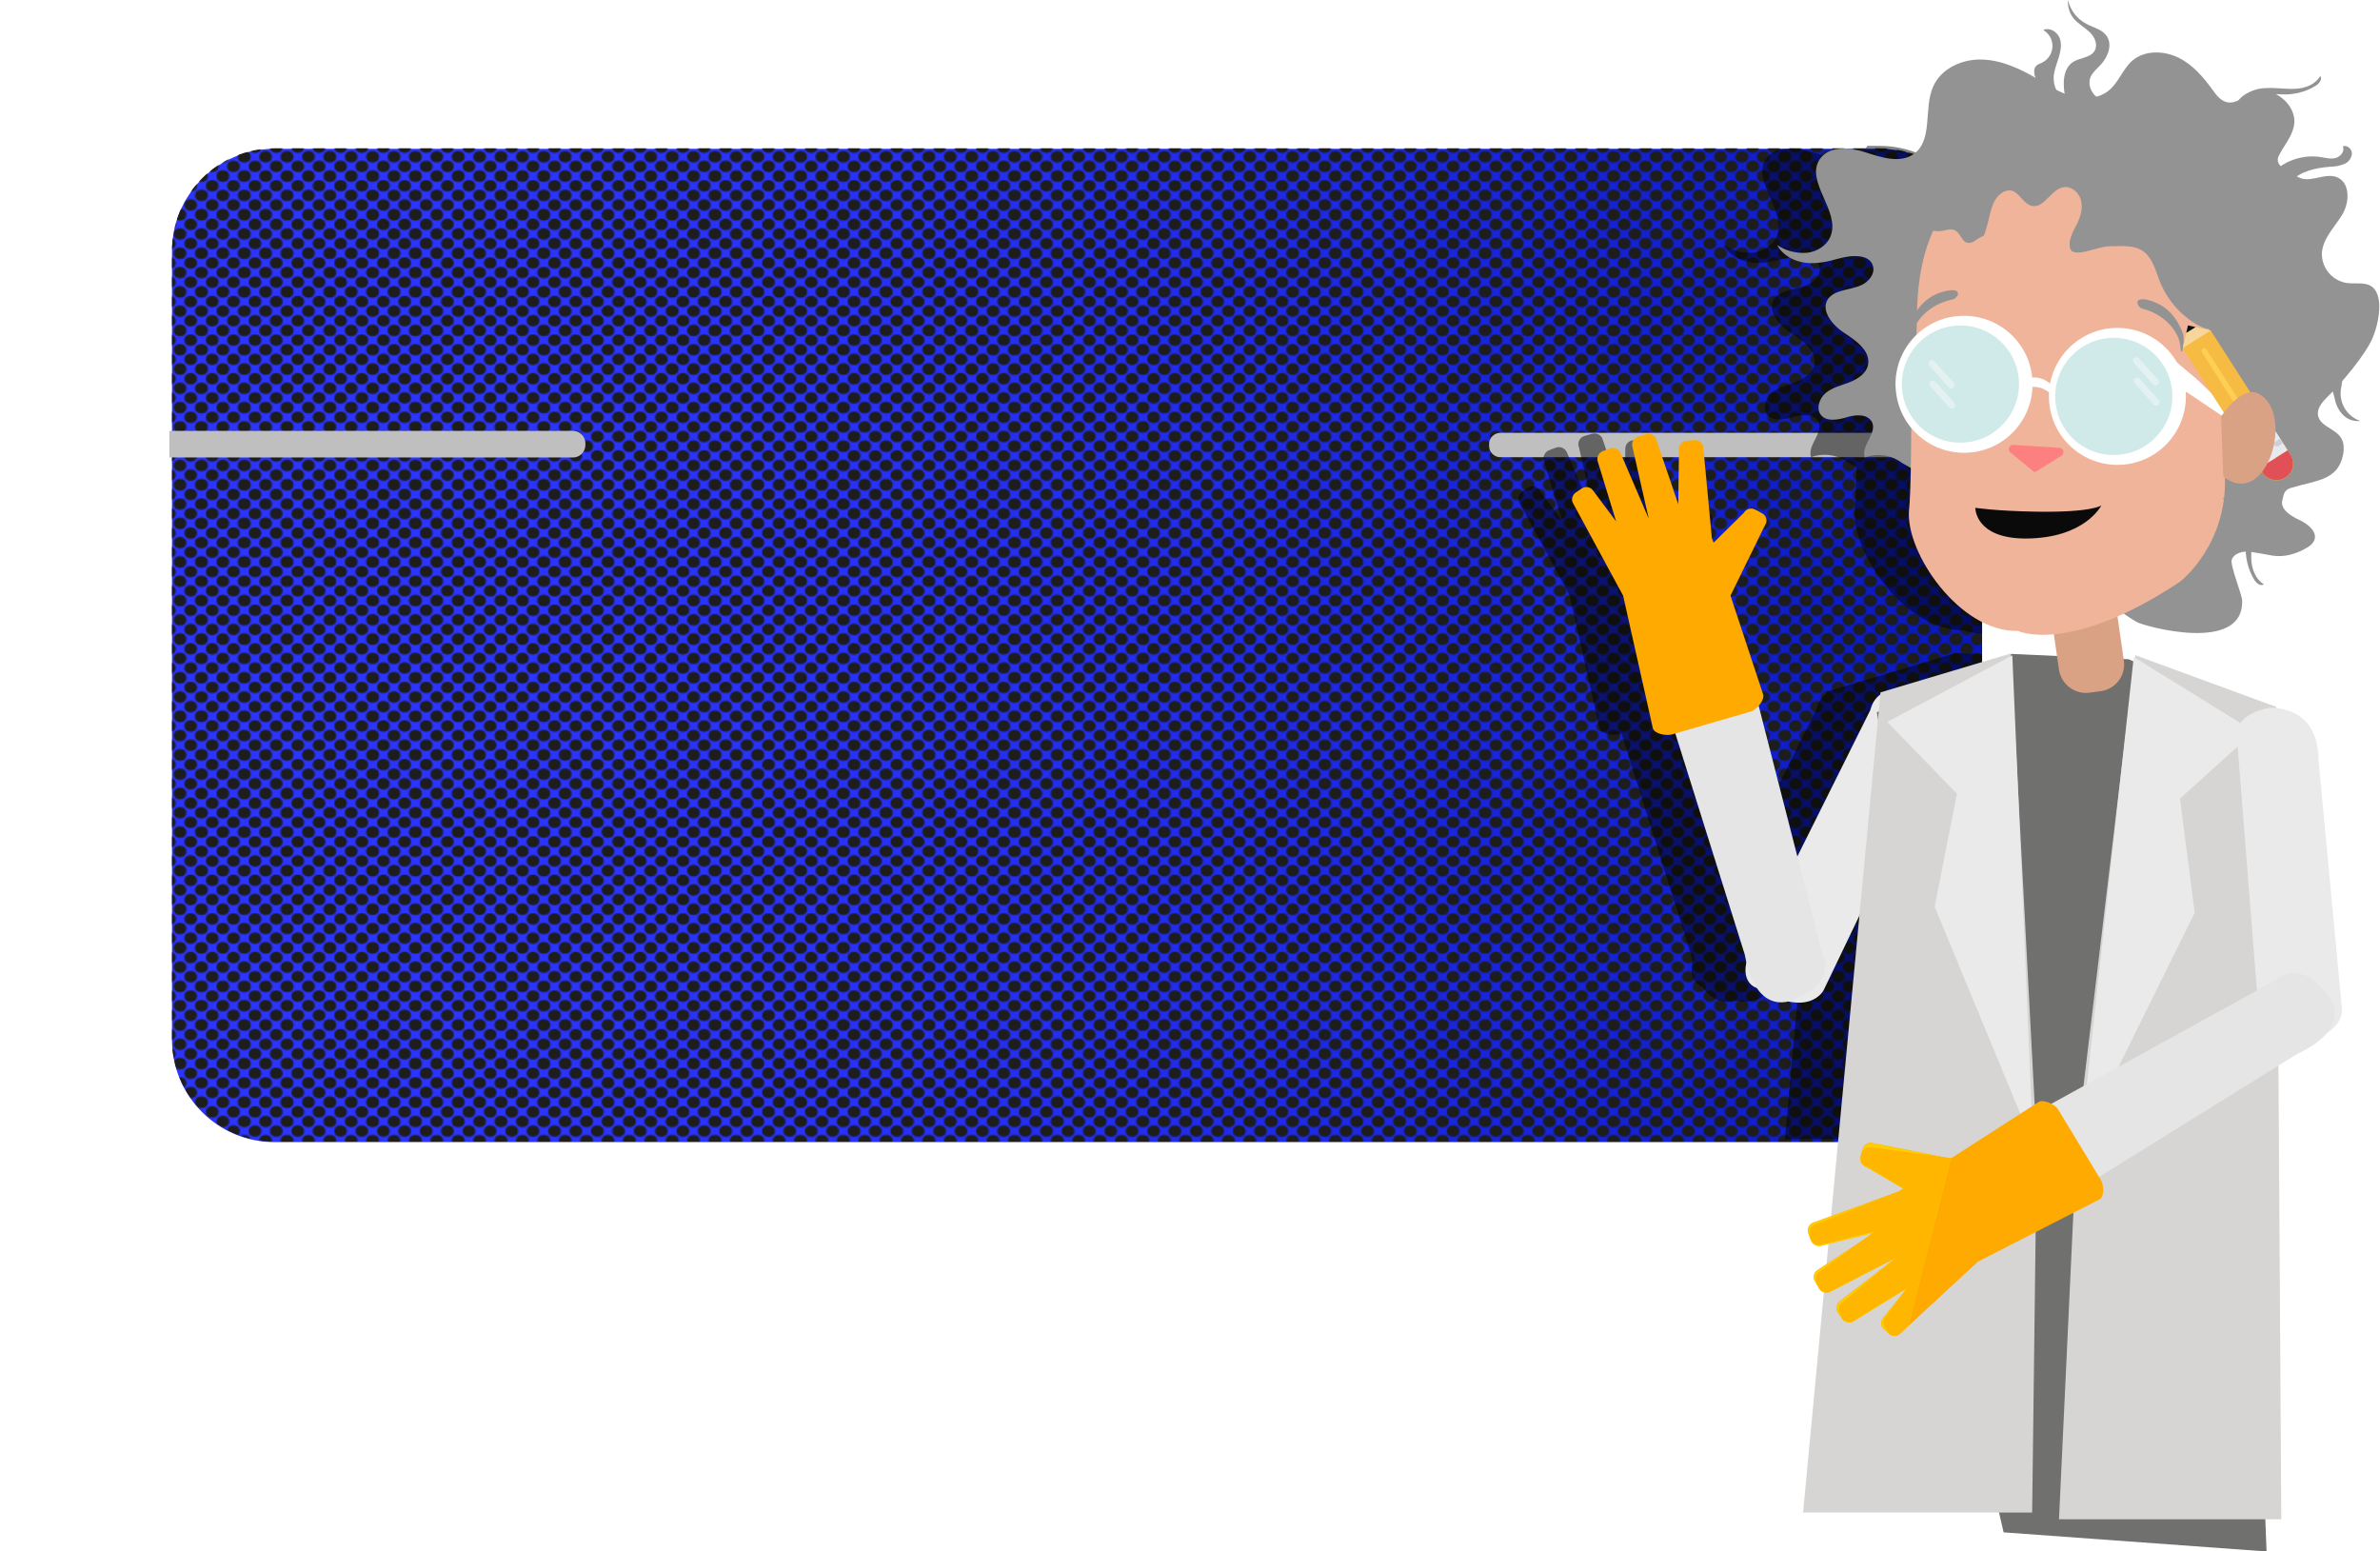 <?xml version="1.0" encoding="utf-8"?>
<!-- Generator: Adobe Illustrator 21.1.0, SVG Export Plug-In . SVG Version: 6.00 Build 0)  -->
<svg version="1.1" id="Capa_1" xmlns="http://www.w3.org/2000/svg" xmlns:xlink="http://www.w3.org/1999/xlink" x="0px" y="0px"
	 viewBox="0 0 983.9 641.3" style="enable-background:new 0 0 983.9 641.3;" xml:space="preserve">
<style type="text/css">
	.st0{fill:none;}
	.st1{fill:#1D1D1B;}
	.st2{fill:url(#SVGID_1_);}
	.st3{clip-path:url(#SVGID_3_);}
	.st4{fill:url(#SVGID_5_);}
	.st5{fill:#BFBFBF;}
	.st6{opacity:0.48;}
	.st7{clip-path:url(#SVGID_7_);}
	.st8{fill:#EAEAEA;}
	.st9{fill:#E5E5E5;}
	.st10{fill:#FFAA00;}
	.st11{fill:#70706F;}
	.st12{fill:#939393;}
	.st13{fill:#D6D5D4;}
	.st14{fill:#FFCE00;}
	.st15{fill:#FFB600;}
	.st16{fill:#DAA284;}
	.st17{fill:#EFB49A;}
	.st18{fill:#383D46;}
	.st19{fill:#FFFFFF;}
	.st20{fill:#FC8080;}
	.st21{fill:#E51C1C;}
	.st22{fill:#D0EAEA;}
	.st23{opacity:0.47;fill:#F9F9F9;enable-background:new    ;}
	.st24{fill:#0A0A0A;}
	.st25{fill:#F6BB42;}
	.st26{fill:#F7D69C;}
	.st27{fill:#E25057;}
	.st28{fill:#FFCE54;}
	.st29{fill:#E6E9ED;}
	.st30{fill:#CCD1D9;}
	.st31{fill:#0E1114;}
</style>
<pattern  y="641.3" width="28.8" height="28.8" patternUnits="userSpaceOnUse" id="SVGID_4_" viewBox="4.3 -33.1 28.8 28.8" style="overflow:visible;">
	<g>
		<rect x="4.3" y="-33.1" class="st0" width="28.8" height="28.8"/>
		<g>
			<rect x="4.3" y="-33.1" class="st0" width="28.8" height="28.8"/>
			<rect x="4.3" y="-33.1" class="st0" width="28.8" height="28.8"/>
			<circle class="st1" cx="33.1" cy="-4.3" r="4.3"/>
			<circle class="st1" cx="18.7" cy="-4.3" r="4.3"/>
			<circle class="st1" cx="33.1" cy="-18.7" r="4.3"/>
			<circle class="st1" cx="18.7" cy="-18.7" r="4.3"/>
			<circle class="st1" cx="11.5" cy="-11.5" r="4.3"/>
			<circle class="st1" cx="25.9" cy="-11.5" r="4.3"/>
			<circle class="st1" cx="11.5" cy="-25.9" r="4.3"/>
			<circle class="st1" cx="25.9" cy="-25.9" r="4.3"/>
			<circle class="st1" cx="4.3" cy="-4.3" r="4.3"/>
			<circle class="st1" cx="4.3" cy="-18.7" r="4.3"/>
			<circle class="st1" cx="33.1" cy="-33.1" r="4.3"/>
			<circle class="st1" cx="18.7" cy="-33.1" r="4.3"/>
			<circle class="st1" cx="4.3" cy="-33.1" r="4.3"/>
		</g>
	</g>
</pattern>
<title>quimicos</title>
<g>
	<g id="Capa_2">
		<g id="cuadro">
			
				<linearGradient id="SVGID_1_" gradientUnits="userSpaceOnUse" x1="71.1" y1="322.8" x2="977" y2="322.8" gradientTransform="matrix(1 0 0 1 0 -56)">
				<stop  offset="0.14" style="stop-color:#2C35FF"/>
				<stop  offset="0.29" style="stop-color:#2932F9"/>
				<stop  offset="0.49" style="stop-color:#202BE9"/>
				<stop  offset="0.72" style="stop-color:#111FCD"/>
				<stop  offset="0.91" style="stop-color:#0012AF"/>
			</linearGradient>
			<path class="st2" d="M113.5,61.5H777c23.4,0,42.4,19,42.4,42.4v325.8c0,23.4-19,42.4-42.4,42.4H113.5c-23.4,0-42.4-19-42.4-42.4
				V103.9C71.1,80.5,90.1,61.5,113.5,61.5z"/>
			<g>
				<g>
					<defs>
						<path id="SVGID_2_" d="M113.5,61.3H777c23.4,0,42.4,19,42.4,42.4v325.8c0,23.4-19,42.4-42.4,42.4H113.5
							c-23.4,0-42.4-19-42.4-42.4V103.7C71.1,80.3,90.1,61.3,113.5,61.3z"/>
					</defs>
					<clipPath id="SVGID_3_">
						<use xlink:href="#SVGID_2_"  style="overflow:visible;"/>
					</clipPath>
					<g class="st3">
						<pattern  id="SVGID_5_" xlink:href="#SVGID_4_" patternTransform="matrix(0.61 0 0 0.55 -6037.378 8684.038)">
						</pattern>
						<rect y="61" class="st4" width="970.7" height="486.5"/>
					</g>
				</g>
			</g>
			<path class="st5" d="M620.3,178.9H928c2.6,0,4.7,2.1,4.7,4.7v0.7c0,2.6-2.1,4.7-4.7,4.7H620.3c-2.6,0-4.7-2.1-4.7-4.7v-0.7
				C615.5,181.1,617.7,178.9,620.3,178.9z"/>
			<path class="st5" d="M236.9,178.1H70v11h166.9c2.8,0,5.1-2.3,5.1-5.1v-0.7C242,180.4,239.7,178.1,236.9,178.1L236.9,178.1z"/>
		</g>
		<g id="personaje">
			<g class="st6">
				<g>
					<g>
						<defs>
							<path id="SVGID_6_" d="M113.5,60.3H777c23.4,0,42.4,19,42.4,42.4v325.8c0,23.4-19,42.4-42.4,42.4H113.5
								c-23.4,0-42.4-19-42.4-42.4V102.7C71.1,79.3,90.1,60.3,113.5,60.3z"/>
						</defs>
						<clipPath id="SVGID_7_">
							<use xlink:href="#SVGID_6_"  style="overflow:visible;"/>
						</clipPath>
						<g class="st7">
							<path d="M946.2,157.9c5.2-5.9,11-13.5,13-18.6c2.9-7.2,4.9-19.9-2.6-21.8c-2.8-0.7-5.8-0.1-8.7-0.6c-6-1.2-10.2-6.6-9.8-12.7
								c0.6-5.9,5.3-10.4,8.4-15.5s3.3-13.3-2.3-15.5c-5-1.9-11,2.6-15.7,0.1l-0.8-0.4c3.9-2.7,9-3.5,13.8-3.9
								c1.9,0,3.8-0.4,5.6-1.1s3-2.4,3.2-4.3c0-1.9-2-3.7-3.8-3c1,1.9-0.8,4.2-2.9,4.8s-4.3-0.1-6.4-0.4c-5.7-0.8-11.5,0.5-16.2,3.7
								c-1.2-1.1-1.5-2.8-0.8-4.2c2-4.2,5.4-7.8,6.3-12.4c1.1-5.4-2.5-10.8-7.4-13.2c0.6,0,1.2,0,1.7,0.1c5.1,0.3,10.2-0.9,14.5-3.6
								c1.4-0.9,2.9-2.7,1.8-4c-1.9,3.5-6.2,5-10.2,5.3s-8-0.5-12-0.3c-3.5,0-6.8,1.2-9.7,3.2c-0.7,0.6-1.3,1.2-1.9,1.9
								c-1.5,0.8-3.2,1-4.8,0.7c-2.5-0.6-4.2-2.8-5.7-4.9c-3.9-5.3-8.3-10.5-14.3-13.5s-13.7-3.1-18.8,1.1
								c-4.2,3.5-5.9,9.5-10.3,12.8c-1.4,1.1-3,1.8-4.8,2.3c-2.5-2-3.8-5.5-2.5-8.4c0.9-1.9,2.6-3.3,4.1-4.9
								c3.1-3.3,5.1-8.6,2.3-12.2c-1.9-2.5-5.3-3.2-8.1-4.7c-3.9-2-6.7-5.7-7.7-9.9c-0.2,2.8,0.7,5.7,2.5,7.8
								c1.9,2.2,4.5,3.6,6.6,5.6s3.4,5.4,1.8,7.8c-1.8,2.7-5.8,2.6-8.6,4.3c-4.2,2.5-4.4,8.3-3.7,13.1c-1.2-0.5-2.3-1-3.5-1.6
								c-0.8-1.7-1.1-3.5-1-5.3c0.2-2.8,1.3-5.3,2.1-7.9s1.4-5.5,0.3-8.1s-4.2-4.4-6.7-3.2c2.5,1.5,3.9,4.1,3.8,7
								c-0.2,2.9-1.9,5.4-4.5,6.6c-0.8,0.3-1.5,0.6-2.1,1.1c-1.3,1.2-1.1,3.2-0.5,5c-6.8-4-14.3-7.4-22.2-7.5
								c-8.1-0.2-16.7,3.7-20,11c-4.1,9.1,0.1,22.2-8.1,28c-5.6,3.9-13.3,1.4-19.8-0.7s-15.1-2.9-19,2.8c-6.2,9.2,8.5,21.4,4.5,31.7
								c-1.5,4-5.7,6.6-9.9,7c-4.3,0.3-8.6-0.8-12.2-3.2c2.2,4.2,6.9,6.7,11.6,7.3s9.5-0.5,14.1-1.8c5.1-1.4,12.5-1.9,13.9,3.2
								c0.9,3.2-1.7,6.4-4.7,7.8s-6.4,1.7-9.5,2.8c-1.6,0.5-3.1,1.4-4.2,2.7c-3.6,4.7,1.5,11.1,6.5,14.3s11.1,7.6,9.8,13.4
								c-0.8,3.5-4.3,5.7-7.6,7s-7,2.1-9.8,4.4s-4.2,6.8-1.8,9.4s7.1,1.7,10.7,0.6s8.5-1.3,10.2,2.1c2.2,4.6-4.7,9.7-3,14.6
								c5.1-1.9,10.9-1.1,15.3,2.2l3.5,2c-0.1,6.5-0.3,12.4-0.7,17.3c-1.6,17.6,21,50.6,45,50c0,0,4.9,2.3,15,1.4l1.3,8.8l-18.9-0.7
								l-0.2,0.1v-0.3l-53.9,16.1l-0.1,0.9c-2.1,1.6-3.6,3.9-4.1,6.4L720.6,354l-16-62.1c1.4-1.5,2.5-3.6,2.1-4.9l-13.5-40.9
								l14.3-29.2c1-1.6,0.5-3.8-1.2-4.8c0,0-0.1,0-0.1-0.1l-2.7-1.5c-1.7-1-3.8-0.5-4.8,1.2c0,0,0,0,0,0.1l-12.5,12.3l-0.7-1.8
								l-3.5-37.1c0-1.9-1.5-3.5-3.4-3.5c-0.1,0-0.2,0-0.3,0l-2.9,0.3c-1.9,0-3.5,1.5-3.5,3.4c0,0.1,0,0.2,0,0.3l-0.3,22.5l-9-26.4
								c-0.5-1.9-2.4-3-4.3-2.5c-0.1,0-0.1,0-0.2,0l-3,0.9c-1.9,0.5-3,2.4-2.5,4.3c0,0.1,0,0.1,0.1,0.2l6.7,29.4l-11.6-27
								c-0.7-1.8-2.7-2.7-4.5-2.1l0,0l-2.9,1.1c-1.8,0.7-2.7,2.7-2.1,4.5c0,0,0,0,0,0.1l7.5,24.5l-9.5-12.7c-1-1.6-3.2-2-4.7-0.9
								l0,0l-2.4,1.6c-1.5,1-2,3.1-1,4.7l0,0l20.7,38.2l12.3,54.8c0.6,2.4,5.5,3.2,7.8,2.6l1.3-0.4l28.7,91.3
								c0.2,1.1,0.5,2.2,0.7,3.2c-1.7,7.7,2.8,9.9,4.2,10.4c4.5,6.7,10.2,6.5,13.3,5.6c10.9,2.2,14.3-4.7,14.3-4.7l14.8-30.9
								L735,502.5l-6.9,2.5c-1.9,0.5-3,2.3-2.5,4.2c0,0.1,0,0.2,0.1,0.3l0.9,2.3v0.2c0.1,0.3,0.2,0.6,0.4,0.9
								c0.7,1.6,2.6,2.3,4.2,1.8l2.8-0.7l-0.8,8.4l-3.4,2.2c-1.7,0.9-2.3,3.1-1.4,4.8c0,0.1,0.1,0.1,0.1,0.2l1.6,2.7
								c0.5,0.8,1.2,1.3,2,1.6l-8.6,91.4h94.7l0.1-6l11.4,0.7l-0.4,8.1h91.9L920,440.6l7.5-4.6c6.3-2.9,10.2-5.9,12.6-8.8
								c6.8-3.9,6.3-9.7,6.3-9.7l-9.7-103c-0.1-17.9-12-21.1-17.5-21.6v-0.5L860.9,271l-0.1,1.1l-0.5-0.3L860,273l-2-0.8l-2.2-0.1
								l-2.5-17.2c0.9-0.4,1.8-0.8,2.7-1.2c2.1,1.5,4.1,2.8,5.3,3.4c2.9,1.7,44.5,13.4,43.6-9c-0.1-2.4-5-14.4-4.3-16.7
								s3.3-3.4,5.8-3.4c0.2,4.1,1.4,8.1,3.5,11.7c0.9,1.4,2.7,2.9,4,1.9c-3.5-2-5-6.2-5.2-10.2c-0.1-1.1-0.1-2.1,0-3.2
								c2.9,0.4,7,1.2,9.1,1.5c4.8,0.7,9.7-0.8,13.8-3.2c1.4-0.7,2.5-1.7,3.2-3.1c1.5-3.6-2.7-6.9-6.2-8.5s-7.9-4.4-7-8.1
								c0.7-2.8,0.8-4.2,3.5-5.1c10.5-3.2,19.4-3,21.6-13.6c0.5-2.5,0.5-5.3-1-7.4c-2.5-3.6-8.5-4.6-9.3-8.9
								c-0.6-2.9,1.7-5.6,3.8-7.7c0.7-0.6,1.4-1.4,2.2-2.1c0.4,1.2,0.6,2.5,1,3.7c0.6,2.4,1.8,4.5,3.6,6.2s4.3,2.5,6.7,2.1
								c-5.4-1.9-8.7-7.3-8-12.9C945.8,160.1,946.1,159,946.2,157.9z"/>
						</g>
					</g>
				</g>
			</g>
		</g>
		<g id="Capa_6">
			<path class="st8" d="M792.4,286.9c0,0,18.2,8.8,6.3,29l-44.8,93.4c0,0-6,12.1-27.3-0.8c0,0-8.7-2-3.2-15.1l49.8-99.9
				C773.3,293.5,775.2,280.6,792.4,286.9z"/>
			<path class="st9" d="M741.9,413c0,0-15.6,8.7-20.6-18.4l-38-121c0,0-4-15.4,23.2-19.4c0,0,8.6-4.6,13.8,11.3L753,392.8
				C752.9,392.9,760.8,406.1,741.9,413z"/>
			<path class="st10" d="M651.5,203.5l2.4-1.6c1.6-1,3.7-0.6,4.7,0.9l0,0l9.5,12.7l-7.5-24.5c-0.7-1.8,0.2-3.8,2-4.5l0,0l2.9-1.1
				c1.8-0.7,3.8,0.2,4.5,2l0,0l11.6,27l-6.7-29.5c-0.6-1.9,0.4-3.8,2.3-4.4c0.1,0,0.1,0,0.2-0.1l3-0.9c1.9-0.6,3.9,0.4,4.4,2.3
				c0,0.1,0,0.1,0,0.2l9,26.4l0.3-22.5c-0.1-1.9,1.3-3.6,3.2-3.7c0.1,0,0.2,0,0.3,0l2.9-0.3c1.9-0.1,3.6,1.3,3.7,3.2
				c0,0.1,0,0.2,0,0.3l3.5,37.1l0.7,1.8l12.5-12.3c1-1.7,3.1-2.3,4.8-1.3c0,0,0,0,0.1,0l2.7,1.5c1.7,0.9,2.3,3.1,1.3,4.7
				c0,0,0,0.1-0.1,0.1l-14.3,29.2l13.5,40.9c0.7,2.2-2.7,6.4-5.1,7l-32.7,9.5c-2.2,0.6-7.2-0.2-7.8-2.6L671,246.2L650.3,208
				C649.5,206.7,649.9,204.6,651.5,203.5C651.4,203.5,651.4,203.5,651.5,203.5z"/>
			<polygon class="st11" points="880,272.5 940.7,299 929.8,455.1 937,641.3 828.3,633.4 815.7,578.9 766.5,577 798.3,433.4 
				775.9,294.4 831.6,270.3 			"/>
			<path class="st12" d="M881.5,34.4c-1.5,4.4-6,8-10.7,7.5s-8.4-5.9-6.5-10.2c0.9-1.9,2.6-3.3,4.1-4.9c3.1-3.3,5.1-8.6,2.3-12.2
				c-1.9-2.5-5.3-3.2-8.1-4.7c-3.9-2-6.7-5.6-7.7-9.9c-0.2,2.8,0.7,5.7,2.5,7.8c1.9,2.2,4.5,3.6,6.6,5.6s3.4,5.4,1.8,7.8
				c-1.8,2.7-5.8,2.6-8.6,4.3c-4.3,2.6-4.5,8.7-3.6,13.7c0.3,2.4,1.1,4.8,2.3,6.9c2.5,3.8,7.5,5.5,12,4.8c4.5-0.9,8.5-3.5,11.2-7.2"
				/>
			<path class="st12" d="M855.1,41.5c-0.3,0.5-1.1,0.3-1.6-0.1c-3-2.3-4.7-5.9-4.5-9.7c0.2-2.8,1.3-5.3,2.1-8s1.4-5.5,0.3-8.1
				s-4.2-4.4-6.7-3.2c2.5,1.5,3.9,4.1,3.8,7c-0.2,2.9-1.9,5.4-4.5,6.6c-0.8,0.3-1.5,0.6-2.1,1.1c-1.5,1.4-1,3.8-0.2,5.7
				c1,2.5,2.1,5,3.3,7.5"/>
			<polygon class="st13" points="858.5,472.4 851.2,628 943.1,628 941,292.2 882.7,270.8 			"/>
			<polygon class="st8" points="882.1,271.6 860,472.9 907.3,377.3 901.2,330.1 931.9,302.4 			"/>
			<polygon class="st13" points="842,472.8 840.1,625.2 745.4,625.2 777.4,286.2 831.3,270.1 			"/>
			<polygon class="st8" points="831.9,270.9 840.5,473.2 799.8,374.8 809,328.1 780.2,298.4 			"/>
			<path class="st8" d="M938.2,292.6c0,0,20.2-1.7,20.3,21.7l9.7,103c0,0,1.1,13.4-23.9,13.2c0,0-8.5,2.7-10.5-11.3L925,308.1
				C925.1,308.1,920.2,296,938.2,292.6z"/>
			<path class="st9" d="M962.1,411.3c0,0,12.4,12.8-12.7,24.5L841.2,503c0,0-13.9,7.8-24.7-17.4c0,0-6.7-7.1,7.5-16.1l115.6-63.7
				C939.7,405.8,950.5,394.9,962.1,411.3z"/>
			<path class="st10" d="M781,551.3l-2.2-1.9c-1.4-1.2-1.5-3.3-0.3-4.7l0,0l9.9-12.3l-21.9,13.5c-1.6,1.1-3.8,0.7-4.9-0.8l-1.8-2.5
				c-1.1-1.6-0.7-3.7,0.8-4.8l0,0l23.3-18l-27,13.9c-1.7,1.1-3.8,0.6-4.9-1.1c0-0.1-0.1-0.1-0.1-0.2l-1.6-2.7
				c-1-1.6-0.5-3.8,1.1-4.8c0.1,0,0.1-0.1,0.2-0.1l23.4-15.4l-22,5.4c-1.8,0.6-3.8-0.4-4.4-2.2c0-0.1-0.1-0.2-0.1-0.2l-1-2.7
				c-0.6-1.8,0.4-3.8,2.2-4.4c0.1,0,0.2-0.1,0.3-0.1l35.2-12.8l1.6-1.1l-15.1-8.9c-1.9-0.5-3-2.4-2.5-4.3V478l0.8-3
				c0.5-1.9,2.4-3,4.3-2.5h0.1l32,6.4l36.4-23.4c2-1.2,6.9,1,8.1,3.2l17.6,29c1.2,2,1.6,7-0.6,8.1l-50.2,25.7L785.8,551
				C784.6,552.4,782.5,552.6,781,551.3C781,551.4,781,551.3,781,551.3z"/>
			<path class="st14" d="M778.9,549.5c-1.4-1.2-1.5-3.3-0.3-4.7l0,0l9.9-12.3L766.6,546c-1.6,1.1-3.8,0.7-4.9-0.8l-1.8-2.5
				c-1.1-1.6-0.7-3.7,0.8-4.8l0,0l23.3-18l-27,13.9c-1.7,1.1-3.8,0.6-4.9-1.1c0-0.1-0.1-0.1-0.1-0.2l-1.6-2.7
				c-1-1.6-0.5-3.8,1.1-4.8c0.1,0,0.1-0.1,0.2-0.1l23.4-15.4l-22,5.4c-1.8,0.6-3.8-0.4-4.4-2.2c0-0.1-0.1-0.2-0.1-0.2l-1-2.7
				c-0.6-1.8,0.4-3.8,2.2-4.4c0.1,0,0.2-0.1,0.3-0.1l35.2-12.8l1.6-1.1l-15.1-8.9c-1.9-0.5-3-2.4-2.5-4.3v-0.1l0.8-3
				c0.5-1.9,2.4-3,4.3-2.5h0.1l32,6.4l0.1-0.4L788.9,548l-3.2,3c-1.2,1.4-3.4,1.5-4.8,0.3l0,0L778.9,549.5z"/>
			<path class="st15" d="M779.7,549.3c-1.4-1.2-1.5-3.3-0.3-4.7l0,0l9-12.2l-22,13.5c-1.6,1.1-3.8,0.7-4.9-0.8l-0.8-1.9
				c-1.1-1.6-0.7-3.7,0.8-4.8l0,0l22.5-18.6l-27,13.9c-1.7,1.1-3.8,0.6-4.9-1.1c0-0.1-0.1-0.1-0.1-0.2l-0.8-2.1
				c-1-1.6-0.5-3.8,1.1-4.8c0.1,0,0.1-0.1,0.2-0.1L775,509l-22,5.4c-1.8,0.6-3.8-0.4-4.4-2.2c0-0.1-0.1-0.2-0.1-0.2l-0.2-1.5
				c-0.6-1.8,0.4-3.8,2.2-4.4c0.1,0,0.2-0.1,0.3-0.1l34.5-13.7l1.6-1.1l-15.1-8.9c-1.9-0.5-3-2.4-2.5-4.3v-0.1l0.3-1.1
				c0.5-1.9,2.4-3,4.3-2.5h0.1l32.5,4.4l0.1-0.4L788.9,548l-3.2,3c-1.2,1.4-3.4,1.5-4.8,0.3l0,0L779.7,549.3z"/>
			<path class="st16" d="M864,286.3l4.4-0.6c6.2-0.8,10.5-6.5,9.6-12.6c0,0,0,0,0-0.1l-5.6-38.9c-0.9-6.1-6.6-10.4-12.8-9.5
				l-4.4,0.6c-6.1,0.8-10.4,6.5-9.6,12.7c0,0,0,0,0,0.1l5.6,38.9C852.2,283,857.9,287.2,864,286.3z"/>
			<path class="st12" d="M846.2,225.7c0.7,3.3,24.8,17.5,25.2,20.9s9,8.8,11.9,10.5s44.5,13.4,43.6-9c-0.1-2.4-5-14.4-4.3-16.7
				s3.8-3.5,6.3-3.4s8.2,1.3,10.8,1.7c4.8,0.7,9.7-0.8,13.8-3.2c1.4-0.7,2.5-1.7,3.2-3.1c1.5-3.6-2.7-6.9-6.2-8.5s-7.9-4.4-7-8.1
				c0.7-2.8,0.8-4.2,3.5-5.1c10.5-3.2,19.4-3,21.6-13.6c0.5-2.5,0.5-5.3-1-7.4c-2.5-3.6-8.5-4.6-9.3-8.9c-0.6-2.9,1.7-5.6,3.8-7.7
				c5.6-5.4,16-17.6,18.9-24.8s4.9-19.9-2.6-21.8c-2.8-0.7-5.8-0.1-8.7-0.6c-6-1.2-10.2-6.6-9.8-12.7c0.6-5.9,5.3-10.4,8.4-15.5
				s3.3-13.3-2.3-15.5c-5-1.9-11,2.6-15.7,0.1c-4.1-2.2-10.3-4.7-8.3-8.8s5.4-7.8,6.3-12.4c1.8-8.7-8.8-17.2-17-13.8
				c-3.6,1.5-7,4.9-10.8,3.9c-2.5-0.6-4.2-2.8-5.7-4.9c-3.9-5.4-8.3-10.6-14.3-13.5s-13.7-3.1-18.8,1.1c-4.2,3.5-5.9,9.5-10.3,12.8
				c-4.2,3.2-10.2,3.4-15.3,1.9s-9.6-4.5-14.2-7.2c-7-4.1-14.6-7.6-22.7-7.8s-16.7,3.7-20,11.1c-4.1,9.1,0.1,22.2-8.1,28
				c-5.6,3.9-13.3,1.4-19.8-0.7s-15.1-2.9-19,2.8c-6.2,9.2,8.5,21.4,4.5,31.7c-1.5,4-5.7,6.6-9.9,7c-4.3,0.3-8.6-0.8-12.2-3.2
				c2.2,4.2,6.9,6.7,11.6,7.3s9.5-0.5,14.1-1.8c5.1-1.4,12.5-1.9,13.9,3.2c0.9,3.2-1.7,6.4-4.7,7.8s-6.4,1.7-9.5,2.8
				c-1.6,0.5-3.1,1.4-4.2,2.7c-3.6,4.7,1.5,11.1,6.5,14.3s11.1,7.6,9.8,13.4c-0.8,3.5-4.3,5.7-7.6,7s-7,2.1-9.8,4.4
				s-4.2,6.8-1.8,9.4s7.1,1.7,10.7,0.6s8.5-1.3,10.2,2.1c2.2,4.6-4.7,9.7-3,14.6c5.1-1.9,10.9-1.1,15.3,2.2"/>
			<path class="st17" d="M919.7,195.4c0,0,0.6-32.7-8.1-65.6c-0.6-2.4-16.8-6.2-22.5-29.2c0,0-1.4-25.2-20.2-29
				c-84.3-17.2-75.4,57-76.7,67.1c-3.1,23.9-1.4,54.5-3,72.1s21,50.6,45,50c0,0,21.3,10.1,67.1-20.4
				C901.2,240.5,921.6,224.8,919.7,195.4z"/>
			<path class="st18" d="M869,167.8c2.3,3.5,6.9,4.6,10.6,2.5c3.4-1.8,4.7-6,2.9-9.4c-0.1-0.2-0.2-0.4-0.3-0.5
				c-2.3-3.5-6.9-4.6-10.6-2.5c-3.4,1.8-4.7,6-2.9,9.4C868.8,167.4,868.9,167.6,869,167.8z"/>
			<path class="st19" d="M873,165.5c1.2-0.6,1.7-2.1,1-3.3c0-0.1-0.1-0.1-0.1-0.2c-0.8-1.2-2.5-1.6-3.8-0.9c-1.2,0.6-1.7,2.1-1,3.3
				c0,0.1,0.1,0.1,0.1,0.2C870,165.9,871.7,166.3,873,165.5z"/>
			<path class="st18" d="M805.6,167.7c2.3,3.5,6.9,4.6,10.6,2.5c3.4-1.8,4.7-6,2.9-9.4c-0.1-0.2-0.2-0.4-0.3-0.5
				c-2.3-3.5-6.9-4.6-10.6-2.5c-3.4,1.8-4.7,6-2.9,9.4C805.4,167.4,805.5,167.6,805.6,167.7z"/>
			<path class="st19" d="M809.6,165.5c1.2-0.6,1.7-2.1,1-3.3c0-0.1-0.1-0.1-0.1-0.2c-0.8-1.2-2.5-1.6-3.8-0.9
				c-1.2,0.6-1.7,2.1-1,3.3c0,0.1,0.1,0.1,0.1,0.2C806.7,165.8,808.3,166.2,809.6,165.5z"/>
			<path class="st12" d="M885.8,127.6c9.4,2.4,15.3,10,15.6,15.8s2.2-2.5,0.9-5.9c-3.1-8-7.9-11.4-12.9-13.1
				C881.4,121.8,883.2,127,885.8,127.6z"/>
			<path class="st12" d="M807.1,123.8c-9.5,1.9-15.9,9.1-16.6,14.9s-2-2.6-0.5-5.9c3.5-7.8,8.6-11,13.6-12.3
				C811.9,118.3,809.7,123.3,807.1,123.8z"/>
			<path class="st20" d="M841.1,195.1c-0.2-0.1-0.3-0.1-0.4-0.2l-9.6-7.9c-0.7-0.6-0.9-1.7-0.2-2.5c0.4-0.4,0.9-0.7,1.5-0.6l19,1.2
				c1,0.1,1.7,0.9,1.6,1.9c0,0.6-0.3,1.1-0.8,1.4l-10.6,6.6C841.4,194.9,841.3,195,841.1,195.1z"/>
			<path class="st21" d="M963.9,148.8"/>
			<path class="st12" d="M918.8,130.2c1.3,2.2-0.7,5.2-3.1,5.8s-5-0.5-7.3-1.7c-7-4.1-12.5-10.4-15.5-17.9c-1.8-4.6-3-9.9-7.1-12.7
				c-4-2.6-9.1-1.9-13.9-1.9s-14.9,5.3-16.1,0.8c-0.9-3.5,1.3-7,2.9-10.2c1.5-3,2.4-6.4,1.6-9.6s-4-6-7.3-5.4
				c-5.2,0.9-7.9,8.8-13,7.7c-3.7-0.8-5.2-5.9-8.9-6.4c-1.2-0.1-2.5,0.3-3.5,1c-4.5,3-4.8,9.3-6.4,14.5c-1.5,4.9-0.3,2.2-4.5,5.1
				c-0.9,0.8-2.1,1.2-3.3,1.1c-2.4-0.5-2.9-3.9-5-5.1c-1.8-1-3.9-0.1-5.8,0.2c-5.6,0.8-11.1-3.9-12-9.5s2.4-11.3,7.1-14.3
				c3.1-2,6.9-3.1,9.6-5.7c2.5-2.5,3.7-6,6.2-8.5c4.7-4.8,12.3-4.7,19-4.2c8.2,0.6,16.3,1.1,24.5,1.8c5.5,0.5,11.2,1,16.4,2.9
				c5.6,2,10.6,5.5,15.5,8.9c9.5,6.6,19.8,14.4,21.9,25.8c0.7,3.4,0.5,7.2,2.4,10.1c1.1,1.5,2.3,2.9,3.7,4.1c2.6,2.5,5,5.2,7.1,8.2
				c2.7,3.9,5,8.6,4.2,13.3c-0.8,4.7-6.3,8.6-10.6,6.4c0.5,1.2,0,2.6-1.2,3.1s-2.6,0-3.1-1.2c-0.2-0.3-0.2-0.7-0.2-1.1"/>
			<path class="st22" d="M847.7,168c2,14.1,15,23.9,29.1,21.9s23.9-15,21.9-29.1s-15-23.9-29.1-21.9c0,0,0,0-0.1,0
				C855.5,140.9,845.8,153.9,847.7,168z"/>
			<path class="st19" d="M847.3,167.7c2.1,15.5,16.4,26.3,31.9,24.2s26.3-16.4,24.2-31.9s-16.4-26.3-31.9-24.2c-0.1,0-0.2,0-0.2,0
				C855.9,138.1,845.1,152.3,847.3,167.7z M849.9,167.4c-2-13.2,7.2-25.6,20.4-27.5c13.2-2,25.6,7.2,27.5,20.4
				c2,13.2-7.2,25.6-20.4,27.5h-0.1C864.1,189.8,851.8,180.7,849.9,167.4C849.9,167.5,849.9,167.4,849.9,167.4L849.9,167.4z"/>
			<path class="st23" d="M892.3,167.4L892.3,167.4c0.6-0.5,0.7-1.4,0.2-2l-8-8.9c-0.5-0.6-1.4-0.6-2-0.1l0,0c-0.6,0.5-0.6,1.4-0.1,2
				l8,8.9C890.8,167.9,891.7,167.9,892.3,167.4z"/>
			<path class="st23" d="M892,159L892,159c0.6-0.5,0.7-1.4,0.2-2l-8-8.9c-0.5-0.6-1.4-0.6-2-0.1l0,0c-0.6,0.5-0.6,1.4-0.1,2l8,8.9
				C890.5,159.5,891.4,159.5,892,159z"/>
			<path class="st22" d="M786.3,166.9c4.5,13.5,19.1,20.8,32.6,16.3s20.8-19.1,16.3-32.6s-19.1-20.8-32.6-16.3h-0.1
				C789.1,139,781.9,153.5,786.3,166.9z"/>
			<path class="st19" d="M783.9,162.7c2.1,15.5,16.4,26.3,31.9,24.2s26.3-16.4,24.2-31.9s-16.4-26.3-31.9-24.2c-0.1,0-0.2,0-0.2,0
				C792.5,133,781.7,147.2,783.9,162.7z M786.5,162.3c-2-13.2,7.2-25.6,20.4-27.5c13.2-2,25.6,7.2,27.5,20.4
				c2,13.2-7.2,25.6-20.4,27.5h-0.1C800.7,184.7,788.4,175.6,786.5,162.3L786.5,162.3z"/>
			<path class="st23" d="M807.8,168.6L807.8,168.6c0.6-0.5,0.7-1.4,0.2-2l-8-8.9c-0.5-0.6-1.4-0.6-2-0.1l0,0c-0.6,0.5-0.6,1.4-0.1,2
				l8,8.9C806.3,169.1,807.2,169.1,807.8,168.6z"/>
			<path class="st23" d="M807.5,160.2L807.5,160.2c0.6-0.5,0.7-1.4,0.2-2l-8-8.9c-0.5-0.6-1.4-0.6-2-0.1l0,0c-0.6,0.5-0.6,1.4-0.1,2
				l8,8.9C806.1,160.7,806.9,160.7,807.5,160.2z"/>
			<path class="st19" d="M849.3,159.1c0.2,0.3-0.2,0.6-0.5,0.6c-0.3-0.1-0.6-0.3-0.8-0.6c-2.6-2.8-6.6-3.8-10.2-2.6
				c-1,0.2-1.8,0.9-2.2,1.7s-0.1,1.8,0.8,2.2c0.1,0,0.2,0.1,0.2,0.1c0.4,0,0.9,0,1.2-0.2c3-0.9,6.3-0.3,8.9,1.6
				c0.4,0.3,0.9,0.6,1.2,0.2c0.1-0.1,0.2-0.3,0.2-0.4c0.2-1,0.2-2,0-3"/>
			<path class="st19" d="M895.8,145.6c3.1,3.9,9.7,8.6,13.3,12c2.8,2.6,5,4.9,9,8.6c0.9,1,1.8,2,2.5,3.2c0.6,1,0.2,2.5-0.9,2.7
				c-0.6,0-1.2-0.2-1.7-0.6l-12.5-8.4c-2.2-1.3-4.2-2.9-6-4.7s-3-4.1-3.4-6.6c-0.2-1,0.1-2,0.9-2.7c0.8-0.5-0.4-3.3-1-2.6"/>
			<path class="st24" d="M816.6,209.9c0,0,8.2,1.3,24.8,1.6c23.7,0.4,27.3-2.6,27.3-2.6s-6.7,13.7-31.5,13.7
				C816.4,222.5,816.6,209.9,816.6,209.9z"/>
			<path class="st25" d="M944.8,197.5c-3.2,2-7.5,1.1-9.5-2.1l0,0l-33-51.4l2.1-9.5l9.5,2.1l33,51.4
				C949,191.2,948.1,195.4,944.8,197.5C944.9,197.4,944.9,197.5,944.8,197.5z"/>
			<polygon class="st26" points="907.9,140.4 902.4,143.9 904.5,134.5 914,136.6 			"/>
			<path class="st27" d="M945.7,186.1l1.2,1.9c2,3.2,1.1,7.4-2.1,9.4l0,0c-3.2,2-7.5,1.1-9.5-2.1l0,0l-1.2-1.9L945.7,186.1z"/>
			<path class="st28" d="M938.9,190.4l-28.6-44.7l0,0c-0.3-0.5-0.2-1.2,0.3-1.6l0,0c0.5-0.3,1.2-0.2,1.6,0.4l28.6,44.7L938.9,190.4z
				"/>
			<polygon class="st29" points="940.8,178.4 929.2,185.7 934.1,193.4 945.7,186.1 			"/>
			<path class="st30" d="M934.2,189.3l-1.9,1.2l0,0l-1.2-1.9l0,0l2-1.2c0.5-0.3,1.2-0.2,1.6,0.3l0,0
				C934.9,188.3,934.7,189,934.2,189.3L934.2,189.3z"/>
			<path class="st30" d="M940.7,182.5l1.9-1.2l0,0l1.2,1.9l0,0l-1.9,1.2c-0.5,0.3-1.2,0.2-1.6-0.3l0,0
				C940,183.5,940.1,182.8,940.7,182.5L940.7,182.5z"/>
			<polygon class="st31" points="903.8,137.6 904.5,134.5 907.7,135.2 			"/>
			<path class="st16" d="M918.2,172.2c0,0,8.2-12.9,15.2-9.6c15.7,7.7,3.8,48.4-14.3,34.4L918.2,172.2z"/>
			<path class="st12" d="M962,153.2c1.9-0.4,4.1-0.4,5.4,1c1.6,1.8,0.6,4.6,0.3,6.9c-0.7,5.6,2.6,11,8,12.9
				c-2.4,0.3-4.9-0.5-6.7-2.1c-1.8-1.7-3-3.8-3.6-6.2c-0.7-2.5-1-5.5-3.1-7c-1.9-1.4-4.5-1-6.7-0.7"/>
			<path class="st12" d="M947.1,75.1c3.9-4.5,10.4-5.7,16.4-6.2c1.9,0,3.8-0.4,5.6-1.1s3-2.4,3.2-4.3c0-1.9-2-3.7-3.8-3
				c1,1.9-0.8,4.2-2.9,4.8s-4.3-0.1-6.4-0.4c-7.7-1.1-15.4,1.7-20.6,7.5"/>
			<path class="st12" d="M919,205.8c3.5-0.3,6.9,1.2,9,4c2,2.8,3.1,6.2,3.1,9.6c0.2,4-0.6,7.9-0.4,11.9s1.8,8.2,5.2,10.2
				c-1.3,1-3.1-0.4-4-1.9c-2.6-4.3-3.8-9.4-3.5-14.5c0.1-1.8,0.3-3.8-1-4.9c-0.8-0.5-1.6-0.8-2.5-0.9c-2-0.4-3.7-1.6-4.8-3.3
				c-1-1.8-0.6-4.1,1-5.4"/>
			<path class="st12" d="M923.4,48.6c-0.4-3.5,1.1-6.9,3.9-9c2.8-2,6.2-3.2,9.7-3.2c4-0.2,8,0.5,12,0.3s8.2-1.8,10.2-5.3
				c1,1.3-0.4,3.1-1.8,4c-4.3,2.7-9.4,3.9-14.5,3.6c-1.8-0.1-3.9-0.3-5,1.1c-0.5,0.7-0.7,1.6-0.8,2.4c-0.4,2-1.6,3.8-3.3,4.9
				c-1.8,1-4.1,0.6-5.5-1"/>
		</g>
	</g>
</g>
</svg>
